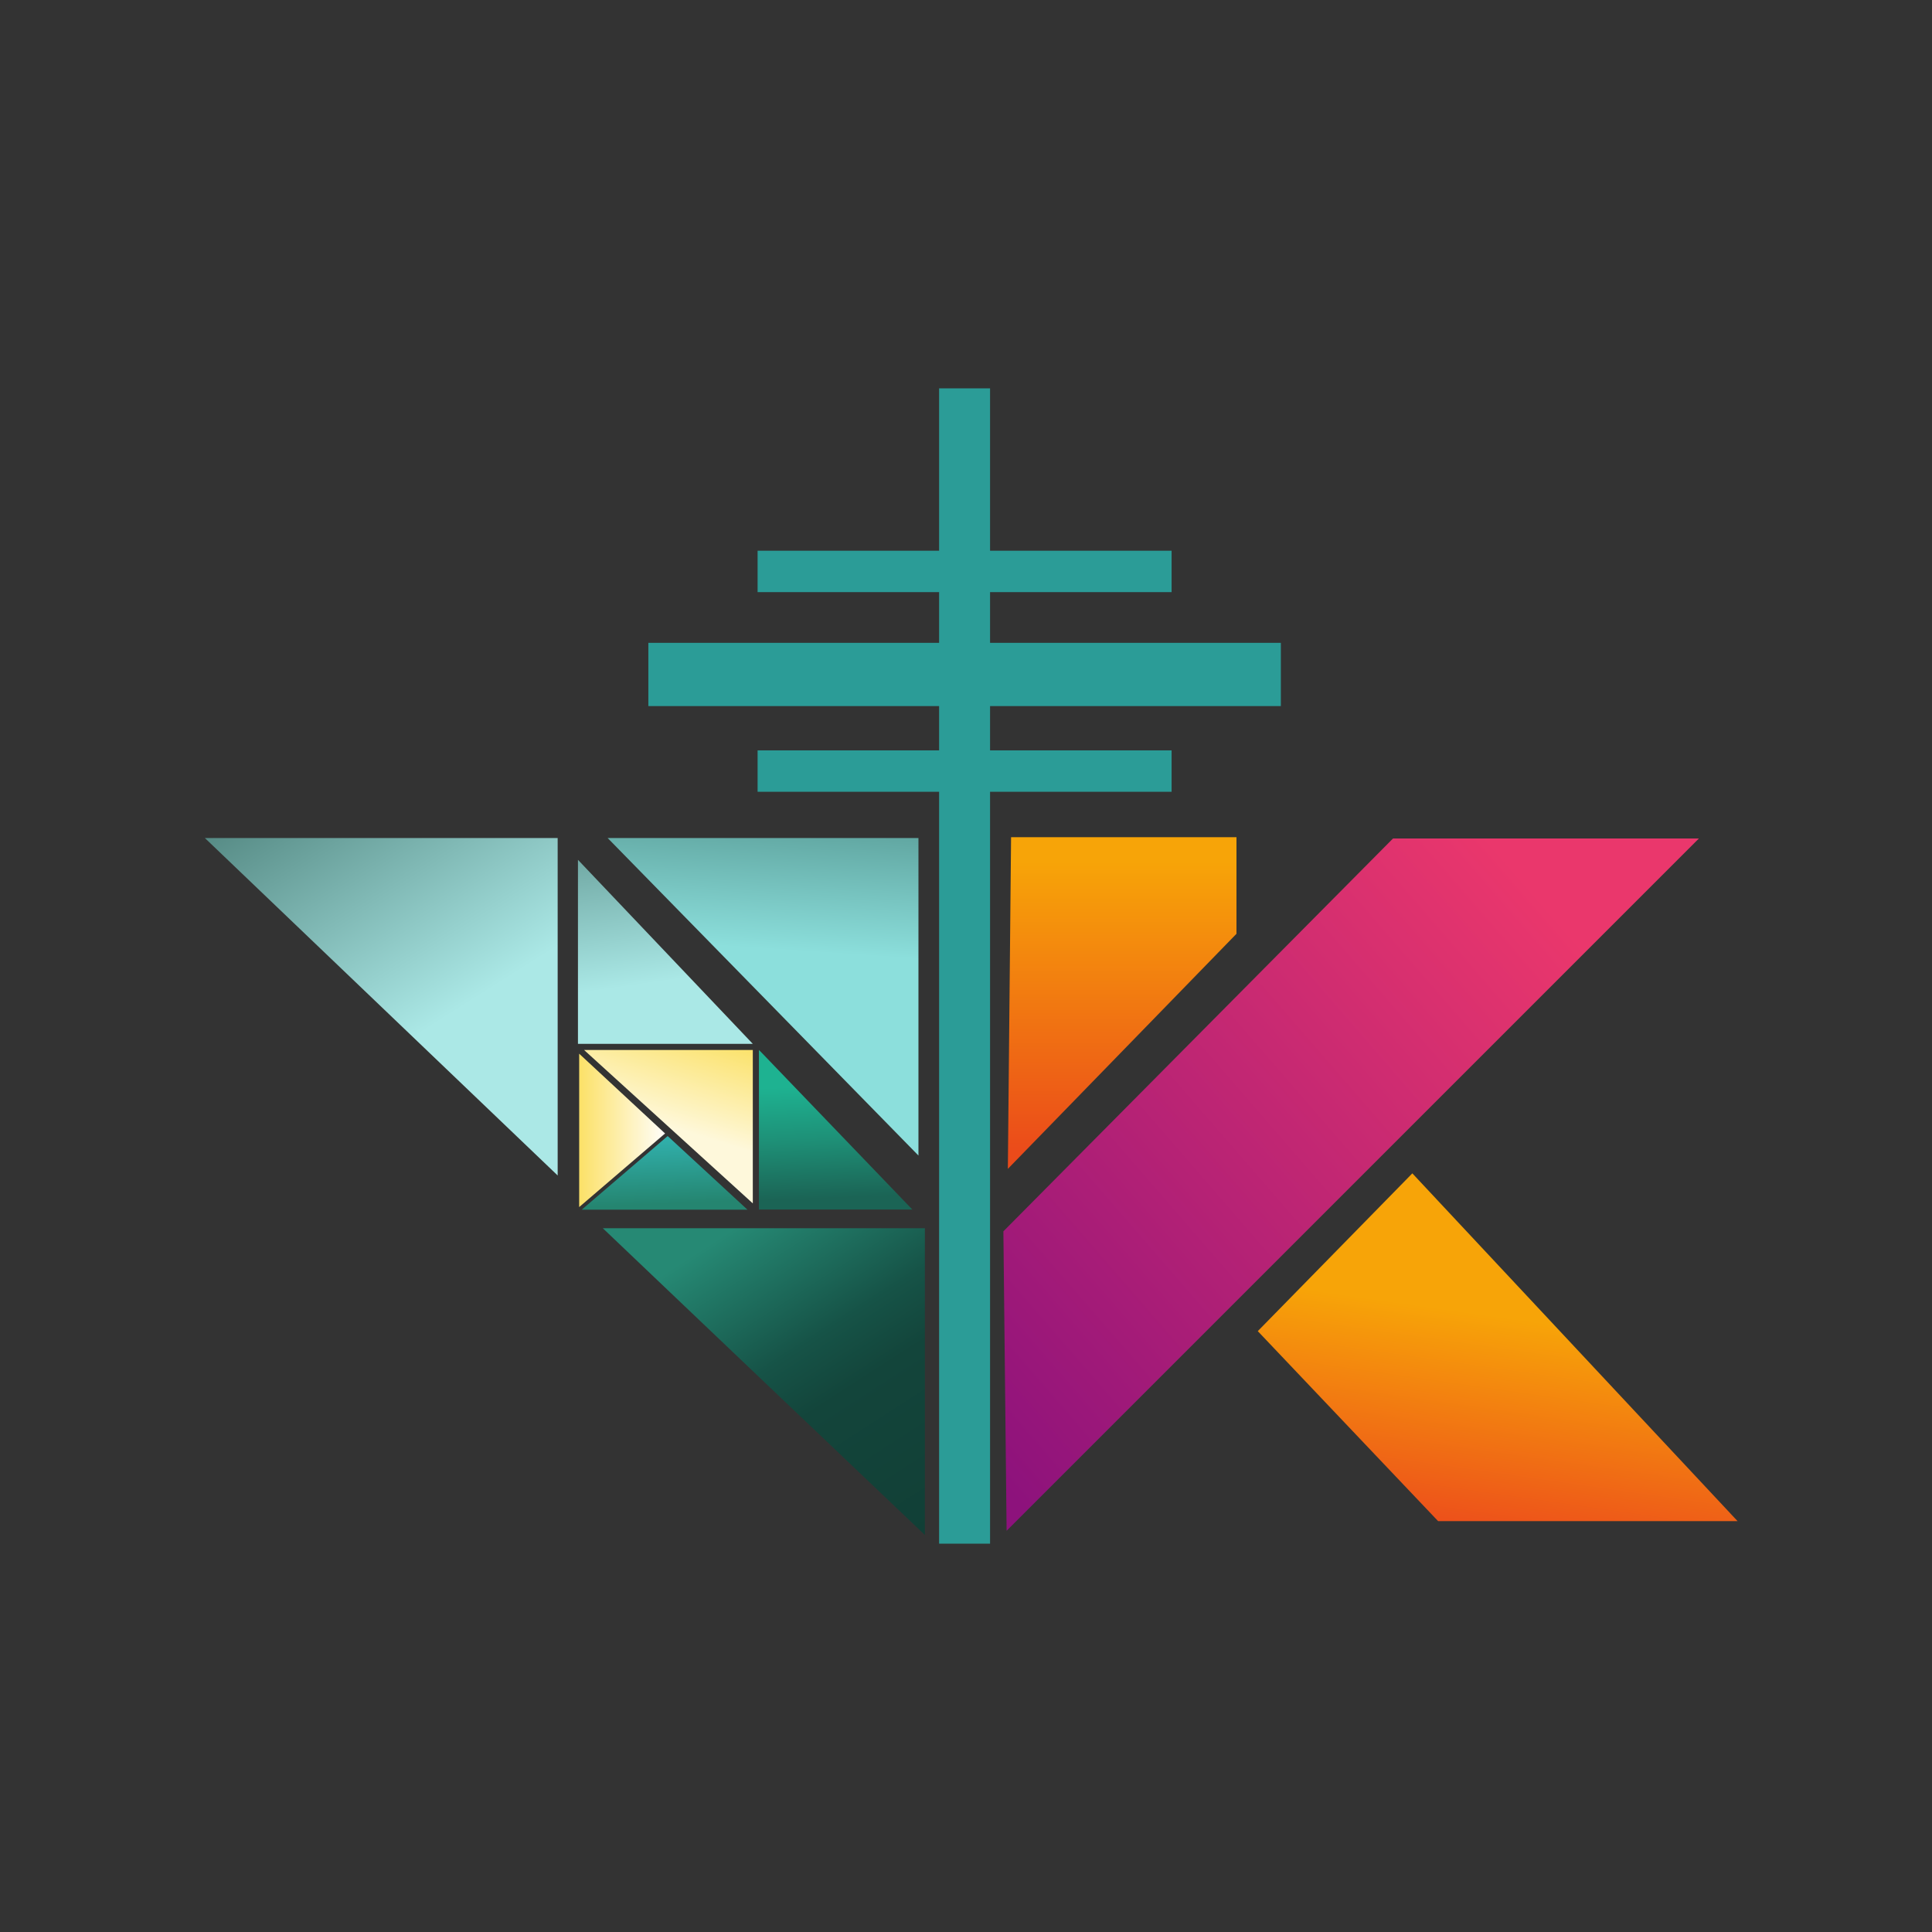 <?xml version="1.0" encoding="UTF-8" standalone="no"?>
<!-- Created with Inkscape (http://www.inkscape.org/) -->

<svg
   xmlns:dc="http://purl.org/dc/elements/1.1/"
   xmlns:cc="http://creativecommons.org/ns#"
   xmlns:rdf="http://www.w3.org/1999/02/22-rdf-syntax-ns#"
   xmlns:svg="http://www.w3.org/2000/svg"
   xmlns="http://www.w3.org/2000/svg"
   xmlns:xlink="http://www.w3.org/1999/xlink"
   xmlns:sodipodi="http://sodipodi.sourceforge.net/DTD/sodipodi-0.dtd"
   xmlns:inkscape="http://www.inkscape.org/namespaces/inkscape"
   width="600"
   height="600"
   viewBox="0 0 158.75 158.75"
   version="1.1"
   id="svg1130"
   inkscape:version="0.92.2 (5c3e80d, 2017-08-06)"
   sodipodi:docname="tz_krizevci_logo2_02.svg">
  <rect x="0" y="0" width="158.75" height="158.75" fill="#333333" stroke="none"/>
  <defs
     id="defs1124">
    <linearGradient
       inkscape:collect="always"
       id="linearGradient2327">
      <stop
         style="stop-color:#113f36;stop-opacity:1"
         offset="0"
         id="stop2323" />
      <stop
         style="stop-color:#aae8e6;stop-opacity:1"
         offset="1"
         id="stop2325" />
    </linearGradient>
    <linearGradient
       inkscape:collect="always"
       id="linearGradient2321">
      <stop
         style="stop-color:#113f36;stop-opacity:1"
         offset="0"
         id="stop2317" />
      <stop
         style="stop-color:#8cdfdc;stop-opacity:1"
         offset="1"
         id="stop2319" />
    </linearGradient>
    <linearGradient
       inkscape:collect="always"
       id="linearGradient1999">
      <stop
         style="stop-color:#fbe26c;stop-opacity:1;"
         offset="0"
         id="stop1995" />
      <stop
         style="stop-color:#fef8db;stop-opacity:1"
         offset="1"
         id="stop1997" />
    </linearGradient>
    <linearGradient
       inkscape:collect="always"
       id="linearGradient1991">
      <stop
         style="stop-color:#fce168;stop-opacity:1;"
         offset="0"
         id="stop1987" />
      <stop
         style="stop-color:#fffefa;stop-opacity:1"
         offset="1"
         id="stop1989" />
    </linearGradient>
    <linearGradient
       inkscape:collect="always"
       id="linearGradient1985">
      <stop
         style="stop-color:#258671;stop-opacity:0.994"
         offset="0"
         id="stop1981" />
      <stop
         style="stop-color:#31b1ad;stop-opacity:1"
         offset="1"
         id="stop1983" />
    </linearGradient>
    <linearGradient
       id="linearGradient1965"
       inkscape:collect="always">
      <stop
         id="stop1961"
         offset="0"
         style="stop-color:#113f36;stop-opacity:1" />
      <stop
         id="stop1963"
         offset="1"
         style="stop-color:#abe8e6;stop-opacity:1" />
    </linearGradient>
    <linearGradient
       id="linearGradient986"
       inkscape:collect="always">
      <stop
         id="stop982"
         offset="0"
         style="stop-color:#113f36;stop-opacity:1" />
      <stop
         style="stop-color:#13453b;stop-opacity:1"
         offset="0.456"
         id="stop988" />
      <stop
         id="stop990"
         offset="0.624"
         style="stop-color:#165347;stop-opacity:1" />
      <stop
         id="stop984"
         offset="1"
         style="stop-color:#268974;stop-opacity:1" />
    </linearGradient>
    <linearGradient
       inkscape:collect="always"
       id="linearGradient1026">
      <stop
         style="stop-color:#1b6455;stop-opacity:1"
         offset="0"
         id="stop1022" />
      <stop
         id="stop1034"
         offset="0.525"
         style="stop-color:#1e9077;stop-opacity:1" />
      <stop
         style="stop-color:#1eb291;stop-opacity:1"
         offset="1"
         id="stop1024" />
    </linearGradient>
    <linearGradient
       id="linearGradient954"
       inkscape:collect="always">
      <stop
         id="stop950"
         offset="0"
         style="stop-color:#f7a408;stop-opacity:1" />
      <stop
         id="stop952"
         offset="1"
         style="stop-color:#ec4a1c;stop-opacity:1" />
    </linearGradient>
    <linearGradient
       inkscape:collect="always"
       id="linearGradient916">
      <stop
         style="stop-color:#f7a408;stop-opacity:1"
         offset="0"
         id="stop912" />
      <stop
         style="stop-color:#eb4b1a;stop-opacity:1"
         offset="1"
         id="stop914" />
    </linearGradient>
    <linearGradient
       inkscape:collect="always"
       id="linearGradient924">
      <stop
         style="stop-color:#8d127c;stop-opacity:1"
         offset="0"
         id="stop920" />
      <stop
         style="stop-color:#ea376c;stop-opacity:1"
         offset="1"
         id="stop922" />
    </linearGradient>
    <linearGradient
       inkscape:collect="always"
       xlink:href="#linearGradient924"
       id="linearGradient926-7"
       x1="167.084"
       y1="212.822"
       x2="216.219"
       y2="170.224"
       gradientUnits="userSpaceOnUse"
       gradientTransform="translate(-87.944,43.761)" />
    <linearGradient
       inkscape:collect="always"
       xlink:href="#linearGradient916"
       id="linearGradient918-6"
       x1="177.903"
       y1="165.397"
       x2="177.903"
       y2="189.21"
       gradientUnits="userSpaceOnUse"
       gradientTransform="translate(-87.577,43.656)" />
    <linearGradient
       inkscape:collect="always"
       xlink:href="#linearGradient954"
       id="linearGradient942-5"
       x1="294.951"
       y1="159.207"
       x2="292.305"
       y2="177.728"
       gradientUnits="userSpaceOnUse"
       gradientTransform="translate(-176.947,86.464)" />
    <linearGradient
       inkscape:collect="always"
       xlink:href="#linearGradient1026"
       id="linearGradient1042-6"
       x1="154.668"
       y1="193.983"
       x2="154.29"
       y2="184.306"
       gradientUnits="userSpaceOnUse"
       gradientTransform="matrix(0.953,0,0,0.953,-83.329,51.987)" />
    <linearGradient
       inkscape:collect="always"
       xlink:href="#linearGradient2327"
       id="linearGradient1032-9"
       gradientUnits="userSpaceOnUse"
       x1="135.257"
       y1="145.403"
       x2="139.587"
       y2="175.859"
       gradientTransform="matrix(0.953,0,0,0.953,-83.329,51.987)" />
    <linearGradient
       inkscape:collect="always"
       xlink:href="#linearGradient2321"
       id="linearGradient962-4"
       x1="154.19"
       y1="143.172"
       x2="152.003"
       y2="174.895"
       gradientUnits="userSpaceOnUse"
       gradientTransform="translate(-90.69,42.703)" />
    <linearGradient
       inkscape:collect="always"
       xlink:href="#linearGradient986"
       id="linearGradient980-2"
       gradientUnits="userSpaceOnUse"
       x1="166.688"
       y1="222.388"
       x2="149.754"
       y2="196.15"
       gradientTransform="matrix(0.953,0,0,0.953,-82.8,52.516)" />
    <linearGradient
       inkscape:collect="always"
       xlink:href="#linearGradient1965"
       id="linearGradient970-6"
       x1="108.101"
       y1="140.159"
       x2="131.582"
       y2="177.28"
       gradientUnits="userSpaceOnUse"
       gradientTransform="matrix(0.953,0,0,0.953,-84.492,50.2)" />
    <linearGradient
       inkscape:collect="always"
       xlink:href="#linearGradient1985"
       id="linearGradient1979"
       x1="125.109"
       y1="193.69"
       x2="124.864"
       y2="187.963"
       gradientUnits="userSpaceOnUse"
       gradientTransform="matrix(0.953,0,0,0.953,-64.093,52.532)" />
    <linearGradient
       inkscape:collect="always"
       xlink:href="#linearGradient1991"
       id="linearGradient1993"
       x1="117.127"
       y1="187.37"
       x2="124.535"
       y2="187.37"
       gradientUnits="userSpaceOnUse"
       gradientTransform="matrix(0.953,0,0,0.953,-63.993,52.632)" />
    <linearGradient
       inkscape:collect="always"
       xlink:href="#linearGradient1999"
       id="linearGradient2001"
       x1="132.208"
       y1="180.226"
       x2="129.71"
       y2="188.256"
       gradientUnits="userSpaceOnUse"
       gradientTransform="matrix(0.953,0,0,0.953,-64.093,52.832)" />
    <linearGradient
       inkscape:collect="always"
       xlink:href="#linearGradient2321"
       id="linearGradient2357"
       gradientUnits="userSpaceOnUse"
       gradientTransform="matrix(0.919,0,0,0.896,-77.749,59.467)"
       x1="154.19"
       y1="143.172"
       x2="152.003"
       y2="174.895" />
    <linearGradient
       inkscape:collect="always"
       xlink:href="#linearGradient916"
       id="linearGradient2395"
       x1="82.447"
       y1="221.302"
       x2="101.233"
       y2="221.302"
       gradientUnits="userSpaceOnUse"
       gradientTransform="translate(0.367,-0.634)" />
  </defs>
  <sodipodi:namedview
     id="base"
     pagecolor="#ffffff"
     bordercolor="#666666"
     borderopacity="1.0"
     inkscape:pageopacity="0.0"
     inkscape:pageshadow="2"
     inkscape:zoom="1"
     inkscape:cx="497.33046"
     inkscape:cy="298.21121"
     inkscape:document-units="mm"
     inkscape:current-layer="layer1"
     showgrid="false"
     inkscape:showpageshadow="false"
     units="px"
     inkscape:window-width="1920"
     inkscape:window-height="1001"
     inkscape:window-x="-9"
     inkscape:window-y="-9"
     inkscape:window-maximized="1"
     showguides="true"
     inkscape:guide-bbox="true">
    <inkscape:grid
       type="xygrid"
       id="grid2667" />
  </sodipodi:namedview>
  <g
     inkscape:label="Layer 1"
     inkscape:groupmode="layer"
     id="layer1"
     transform="translate(0,-138.25)">
    <g
       id="g2578">
      <path
         inkscape:connector-curvature="0"
         id="path29846-8"
         d="m 114.462,207.147 h 25.135 l -56.885,56.885 -0.265,-24.606 z"
         style="fill:url(#linearGradient926-7);fill-opacity:1;stroke:none;stroke-width:0;stroke-linecap:butt;stroke-linejoin:miter;stroke-miterlimit:4;stroke-dasharray:none;stroke-opacity:1" />
      <path
         inkscape:connector-curvature="0"
         id="path29848-0"
         d="m 83.079,207.042 -0.265,27.252 18.785,-19.315 v -7.938 z"
         style="fill:url(#linearGradient918-6);fill-opacity:1;stroke:url(#linearGradient2395);stroke-width:0;stroke-linecap:butt;stroke-linejoin:miter;stroke-miterlimit:4;stroke-dasharray:none;stroke-opacity:1" />
      <path
         inkscape:connector-curvature="0"
         id="path29850-1"
         d="m 116.05,234.663 -12.7,12.965 14.817,15.61 h 24.606 z"
         style="fill:url(#linearGradient942-5);fill-opacity:1;stroke:none;stroke-width:0;stroke-linecap:butt;stroke-linejoin:miter;stroke-miterlimit:4;stroke-dasharray:none;stroke-opacity:1" />
      <path
         inkscape:connector-curvature="0"
         id="path902-1"
         d="M 49.932,207.111 H 75.468 V 233.2 Z"
         style="fill:url(#linearGradient2357);fill-opacity:1;stroke:none;stroke-width:0.24px;stroke-linecap:butt;stroke-linejoin:miter;stroke-opacity:1" />
      <path
         inkscape:connector-curvature="0"
         id="path29862-0"
         d="m 61.857,224.527 v 12.603 l -13.863,-12.603 z"
         style="fill:url(#linearGradient2001);fill-opacity:1;stroke:none;stroke-width:0.252px;stroke-linecap:butt;stroke-linejoin:miter;stroke-opacity:1" />
      <path
         inkscape:connector-curvature="0"
         id="path896-9"
         d="M 62.613,224.779 74.964,237.634 H 62.361 v -13.107 z"
         style="fill:url(#linearGradient1042-6);fill-opacity:1;stroke:none;stroke-width:0.252px;stroke-linecap:butt;stroke-linejoin:miter;stroke-opacity:1" />
      <path
         inkscape:connector-curvature="0"
         id="path900-2"
         d="m 47.49,208.899 v 15.124 h 14.367 z"
         style="fill:url(#linearGradient1032-9);fill-opacity:1;stroke:none;stroke-width:0.252px;stroke-linecap:butt;stroke-linejoin:miter;stroke-opacity:1" />
      <path
         inkscape:connector-curvature="0"
         id="path904-6"
         d="m 49.531,239.171 h 26.466 V 264.377 Z"
         style="fill:url(#linearGradient980-2);fill-opacity:1;stroke:none;stroke-width:0.252px;stroke-linecap:butt;stroke-linejoin:miter;stroke-opacity:1" />
      <path
         inkscape:connector-curvature="0"
         id="path906-7"
         d="M 16.836,207.111 H 45.823 V 234.838 Z"
         style="fill:url(#linearGradient970-6);fill-opacity:1;stroke:none;stroke-width:0.252px;stroke-linecap:butt;stroke-linejoin:miter;stroke-opacity:1" />
      <path
         inkscape:connector-curvature="0"
         id="path908-2"
         d="m 47.803,237.647 7.058,-6.049 6.554,6.049 z"
         style="fill:url(#linearGradient1979);fill-opacity:1;stroke:none;stroke-width:0.252px;stroke-linecap:butt;stroke-linejoin:miter;stroke-opacity:1" />
      <path
         inkscape:connector-curvature="0"
         id="path910-6"
         d="m 47.59,237.434 v -12.603 l 7.058,6.554 z"
         style="fill:url(#linearGradient1993);fill-opacity:1;stroke:none;stroke-width:0.252px;stroke-linecap:butt;stroke-linejoin:miter;stroke-opacity:1" />
      <rect
         y="170.16"
         x="77.166"
         height="94.931"
         width="4.187"
         id="rect2003"
         style="opacity:1;fill:#2b9c97;fill-opacity:1;fill-rule:nonzero;stroke:none;stroke-width:0.476;stroke-linecap:round;stroke-linejoin:round;stroke-miterlimit:4;stroke-dasharray:none;stroke-opacity:1;paint-order:fill markers stroke" />
      <rect
         y="199.907"
         x="62.251"
         height="3.402"
         width="34.018"
         id="rect2005"
         style="opacity:1;fill:#2b9c97;fill-opacity:1;fill-rule:nonzero;stroke:none;stroke-width:0.476;stroke-linecap:round;stroke-linejoin:round;stroke-miterlimit:4;stroke-dasharray:none;stroke-opacity:1;paint-order:fill markers stroke" />
      <rect
         style="opacity:1;fill:#2b9c97;fill-opacity:1;fill-rule:nonzero;stroke:none;stroke-width:0.476;stroke-linecap:round;stroke-linejoin:round;stroke-miterlimit:4;stroke-dasharray:none;stroke-opacity:1;paint-order:fill markers stroke"
         id="rect2007"
         width="34.018"
         height="3.402"
         x="62.251"
         y="183.503" />
      <rect
         y="191.071"
         x="53.274"
         height="5.197"
         width="51.972"
         id="rect2009"
         style="opacity:1;fill:#2b9c97;fill-opacity:1;fill-rule:nonzero;stroke:none;stroke-width:0.727;stroke-linecap:round;stroke-linejoin:round;stroke-miterlimit:4;stroke-dasharray:none;stroke-opacity:1;paint-order:fill markers stroke" />
    </g>
  </g>
</svg>
